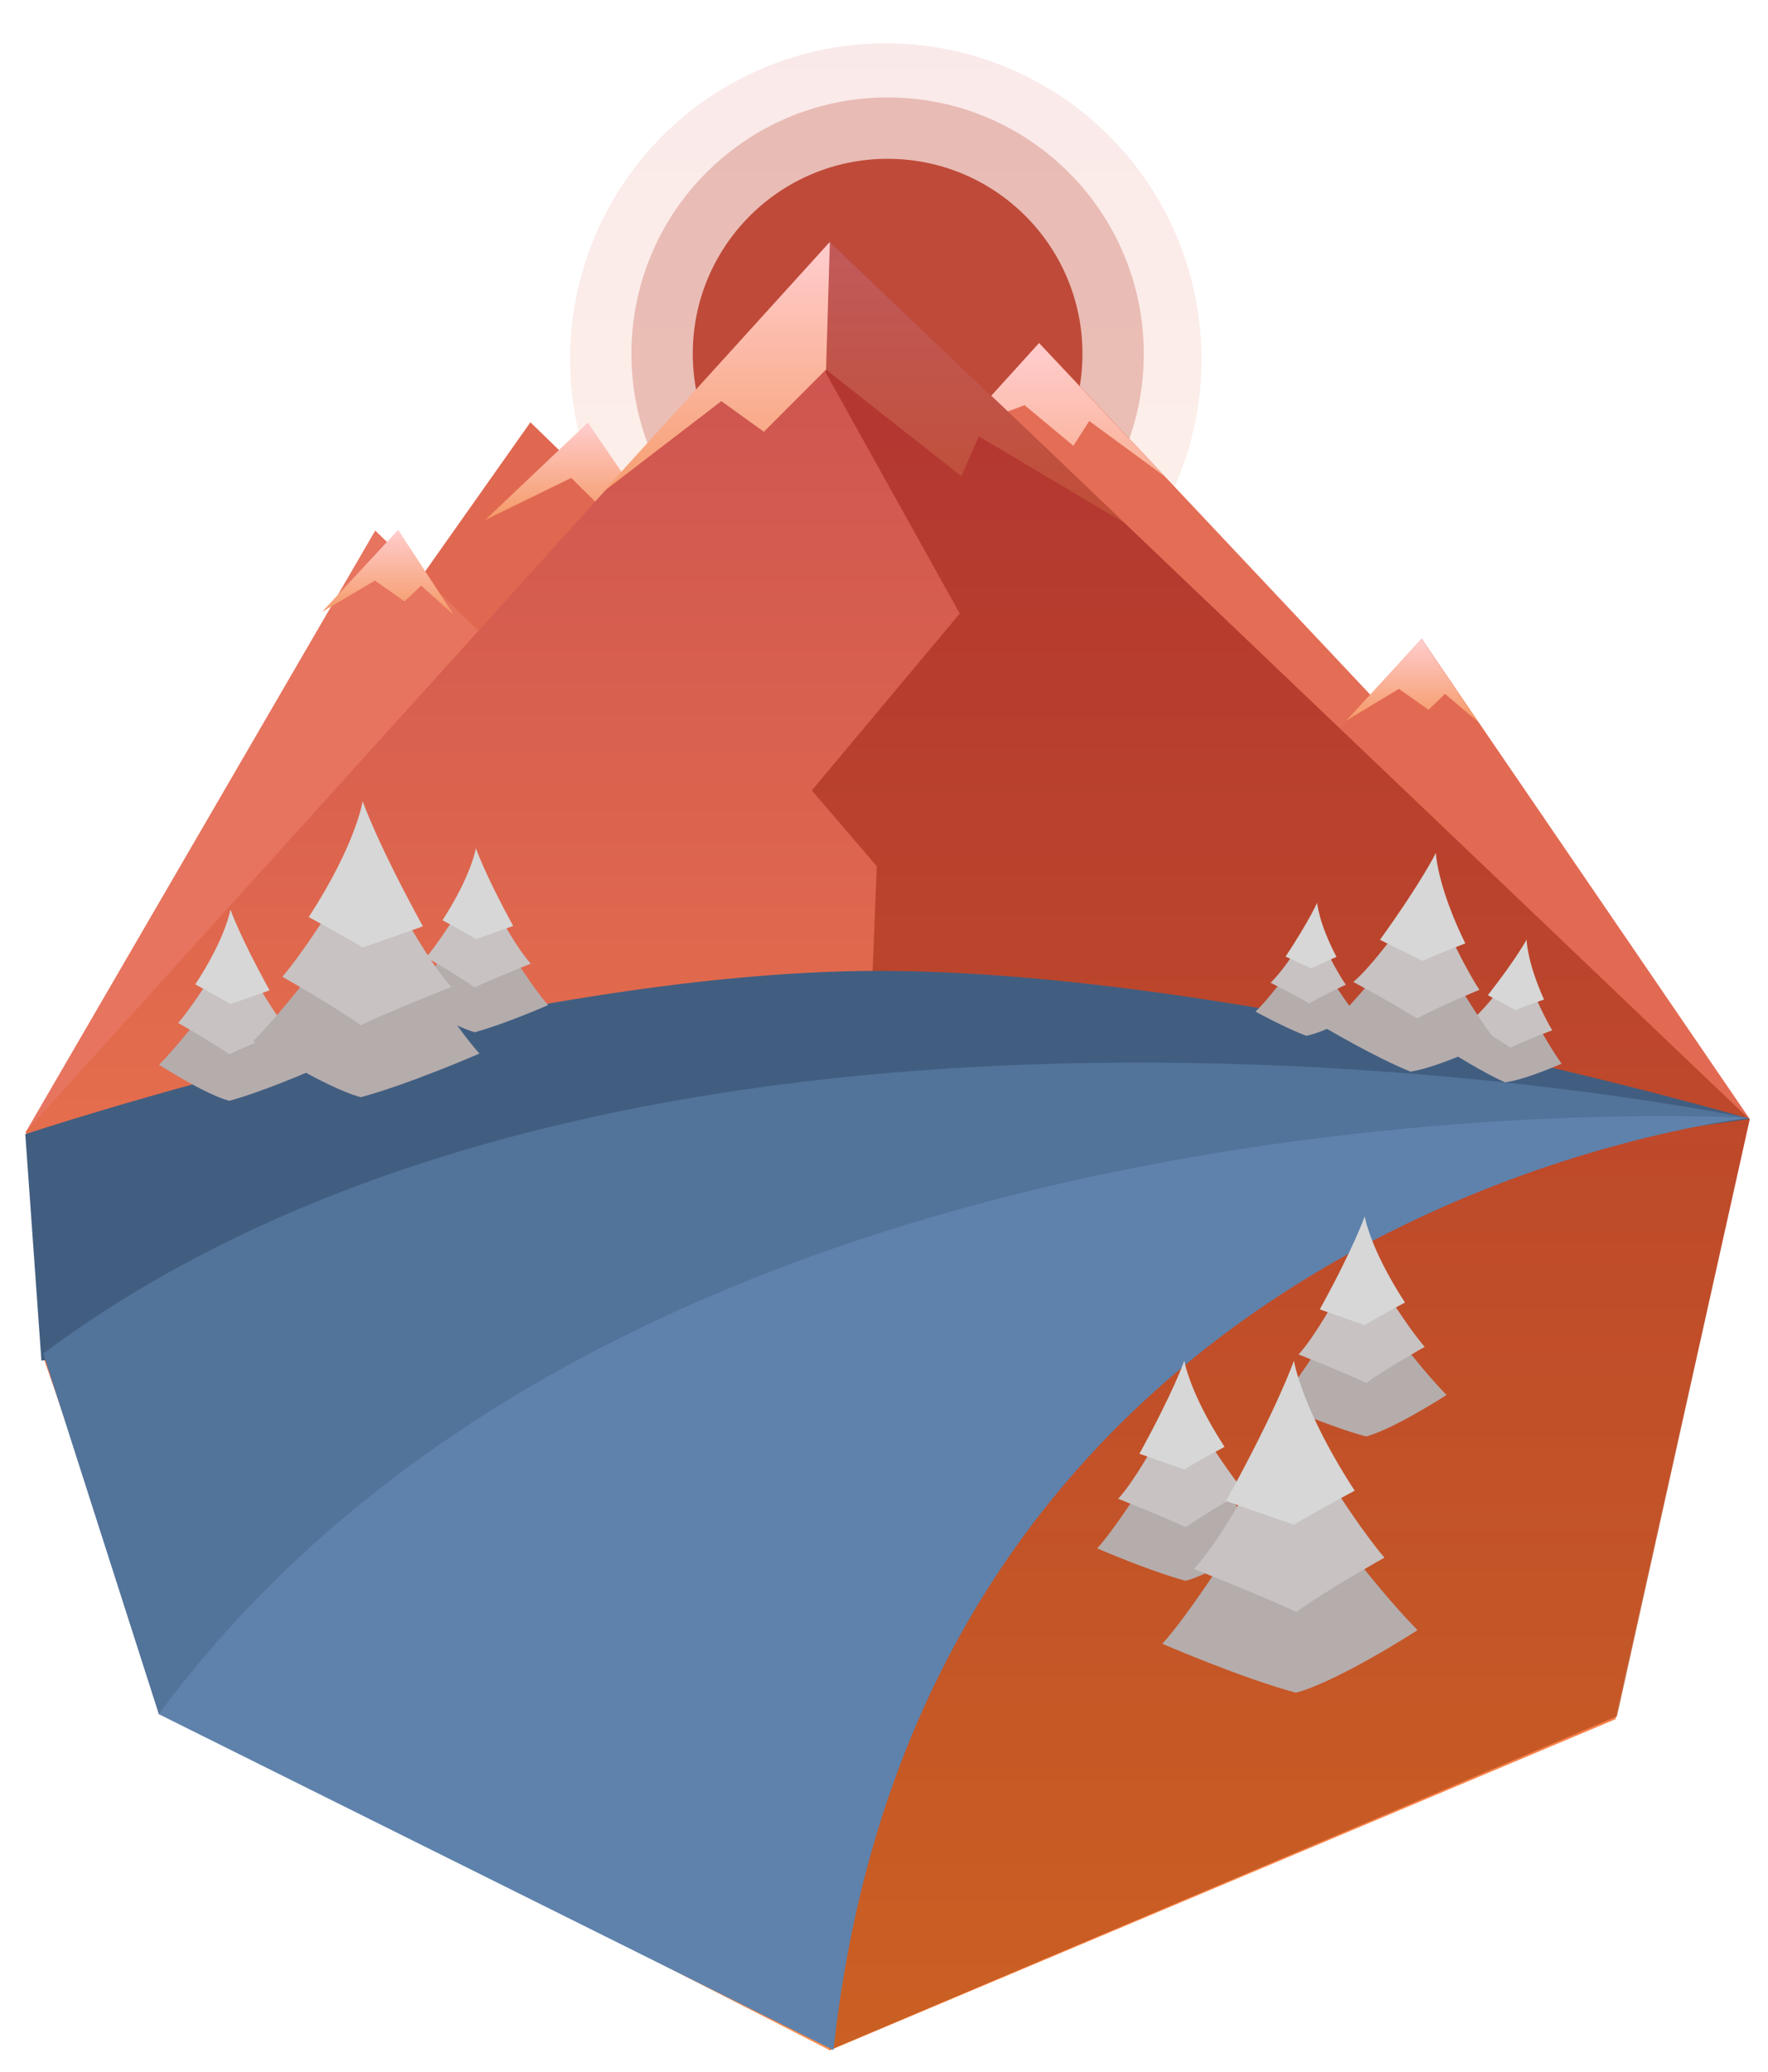 <?xml version="1.0" encoding="UTF-8" standalone="no"?>
<svg width="490px" height="574px" viewBox="0 0 490 574" version="1.1" xmlns="http://www.w3.org/2000/svg" xmlns:xlink="http://www.w3.org/1999/xlink">
    <!-- Generator: Sketch 3.6.1 (26313) - http://www.bohemiancoding.com/sketch -->
    <title>mountain-scene</title>
    <desc>Created with Sketch.</desc>
    <defs>
        <linearGradient x1="50%" y1="4.08%" x2="50%" y2="100%" id="linearGradient-1">
            <stop stop-color="#D96665" offset="0%"></stop>
            <stop stop-color="#F59965" offset="100%"></stop>
            <stop stop-color="#B43B3A" offset="100%"></stop>
        </linearGradient>
        <linearGradient x1="50%" y1="4.08%" x2="50%" y2="100%" id="linearGradient-2">
            <stop stop-color="#FFCBCA" offset="0%"></stop>
            <stop stop-color="#F59965" offset="100%"></stop>
            <stop stop-color="#B43B3A" offset="100%"></stop>
        </linearGradient>
        <path id="path-3" d="M127.481,77.065 L155.923,50.096 L168.459,68.427 L162.959,66.641 L158.971,72.985 L151.311,65.411 L127.481,77.065 Z"></path>
        <path id="path-4" d="M250.921,72.143 L218.161,97.273 L280.964,28.06 L315.708,64.939 L294.888,49.641 L290.483,56.514 L276.964,45.258 L262.713,50.632 L250.921,72.143 Z"></path>
        <path id="path-5" d="M366.132,132.64 L386.964,110.042 L402.643,133.013 L393.492,125.258 L388.916,129.652 L380.699,123.862 L366.132,132.64 Z"></path>
        <path id="path-6" d="M82.254,102.544 L103.349,79.813 L118.728,103.317 L109.697,95.252 L105.122,99.646 L96.904,93.857 L82.254,102.544 Z"></path>
        <linearGradient x1="50%" y1="0%" x2="50%" y2="100%" id="linearGradient-7">
            <stop stop-color="#CB5251" offset="0%"></stop>
            <stop stop-color="#FF8A48" offset="100%"></stop>
        </linearGradient>
        <path id="path-8" d="M192.921,44.143 L160.161,69.273 L222.964,0.06 L304.406,77.752 L264.276,53.905 L259.441,64.956 L221.908,35.401 L204.713,52.632 L192.921,44.143 Z"></path>
        <linearGradient x1="50%" y1="0%" x2="50%" y2="100%" id="linearGradient-9">
            <stop stop-color="#A52423" offset="0%"></stop>
            <stop stop-color="#B14C12" offset="100%"></stop>
        </linearGradient>
    </defs>
    <g id="Page-1" stroke="none" stroke-width="1" fill="none" fill-rule="evenodd">
        <g id="mountain-scene">
            <g id="mtn" transform="translate(-472, -485)">
                <path d="M715.5,1061.996 C956.957,1061.996 956.957,794.996 956.957,794.996 C956.957,794.996 816.292,754 715.5,754 C614.708,754 478.957,798.996 478.957,798.996 C478.957,798.996 474.043,1061.996 715.5,1061.996 Z" id="Oval-49"></path>
                <g id="sun" transform="translate(630, 497)">
                    <circle id="sun-copy-2" fill="url(#linearGradient-1)" opacity="0.142" cx="87.5" cy="87.5" r="87.5"></circle>
                    <circle id="sun-copy" fill="#BE4A3A" opacity="0.291" cx="88" cy="86" r="71"></circle>
                    <circle fill="#BF4A39" cx="88" cy="86" r="54"></circle>
                </g>
                <g transform="translate(479, 552)">
                    <path d="M76,261 L280.996,27.996 L457.996,215.996 L76,261 Z" id="Path-188-Copy-2" fill="#E46D56"></path>
                    <path d="M0.582,247.498 L140,50 L378,281 L0.582,247.498 Z" id="Path-188-Copy" fill="#E06851"></path>
                    <path d="M220.996,477.996 L0.091,246.727 L97,80 L335,311 L220.996,477.996 Z" id="Path-188-Copy-3" fill="#E7745E"></path>
                    <g id="Path-214-Copy-2">
                        <use fill="none" transform="translate(147.97, 63.581) scale(-1, 1) translate(-147.97, -63.581) " xlink:href="#path-3"></use>
                        <use fill="url(#linearGradient-2)" fill-rule="evenodd" xlink:href="#path-3"></use>
                    </g>
                    <path d="M176,341 L387,110 L477.909,243 L266.996,433.996 L176,341 Z" id="Path-188-Copy-4" fill="#E26A53"></path>
                    <g id="Path-214-Copy">
                        <use fill="none" xlink:href="#path-4"></use>
                        <use fill="url(#linearGradient-2)" fill-rule="evenodd" xlink:href="#path-4"></use>
                    </g>
                    <g id="Path-214-Copy-3">
                        <use fill="none" xlink:href="#path-5"></use>
                        <use fill="url(#linearGradient-2)" fill-rule="evenodd" xlink:href="#path-5"></use>
                    </g>
                    <g id="Path-214-Copy-4">
                        <use fill="none" transform="translate(100.491, 91.565) scale(-1, 1) rotate(3) translate(-100.491, -91.565) " xlink:href="#path-6"></use>
                        <use fill="url(#linearGradient-2)" fill-rule="evenodd" xlink:href="#path-6"></use>
                    </g>
                    <path d="M440.758,409.326 L223,501.065 L38.996,406.996 L4.996,308.996 L0.181,246.545 L223,0 L477.909,243.181 L440.758,409.326 Z" id="Path-188" fill="url(#linearGradient-7)"></path>
                    <g id="Path-214">
                        <use fill="none" xlink:href="#path-8"></use>
                        <use fill="url(#linearGradient-2)" fill-rule="evenodd" xlink:href="#path-8"></use>
                    </g>
                    <path d="M441.154,408.534 L223,500.996 L236,173 L217.996,152 L258.996,103 L221.913,36.356 L223,0 L477.909,243.181 L441.154,408.534 Z" id="Path-188-Copy-5" fill="url(#linearGradient-9)" opacity="0.679"></path>
                </g>
                <path d="M483.479,861.998 L956.957,794.996 C956.957,794.996 816.292,754 715.5,754 C614.708,754 479.011,799.257 479.011,799.257 L483.479,861.998 Z" id="Oval-49-Copy" fill="#415E80"></path>
                <path d="M496.838,914.209 C680.006,769.121 962.229,844.257 962.229,844.257 C962.229,844.257 681.14,720.29 486.285,809.736 L496.838,914.209 Z" id="Oval-49-Copy-2" fill="#52739A" transform="translate(724.257, 845.759) rotate(-12) translate(-724.257, -845.759) "></path>
                <path d="M654.925,1022.33 C770.022,816.436 989.508,883.824 989.508,883.824 C989.508,883.824 716.231,747.353 519.146,863.59 L654.925,1022.33 Z" id="Oval-49-Copy-3" fill="#5E82AC" transform="translate(754.327, 919.514) rotate(-23) translate(-754.327, -919.514) "></path>
            </g>
            <g id="trees" transform="translate(44, 168)">
                <g id="trees_white" transform="translate(0, 54)">
                    <g id="tree" transform="translate(69, 13)">
                        <path d="M25.767,24.415 C23.906,21.321 19.415,22.322 19.415,22.322 L14.832,23.175 C14.832,23.175 7.341,33.871 0.073,41.389 C0.073,41.389 12.079,49.217 18.56,51 C26.685,48.83 38.92,43.482 38.92,43.482 C35.08,39.188 28.803,29.46 25.767,24.415 Z" id="tree_middle" fill="#B5ACAC"></path>
                        <path d="M23.27,15.203 C21.409,12.109 19.415,9.921 19.415,9.921 C19.415,9.921 17.252,12.02 15.644,14.776 C12.692,19.838 7.852,27.076 5.106,30.248 C5.106,30.248 13.664,35.103 18.56,38.599 C22.734,36.527 34.103,31.996 34.103,31.996 C30.262,27.702 26.305,20.248 23.27,15.203 Z" id="tree_middle-copy-2" fill="#C8C2C2"></path>
                        <path d="M18.893,-1.59872116e-14 C18.893,-1.59872116e-14 17.738,7.441 9.635,19.967 C9.635,19.967 14.756,22.71 18.893,25.186 C22.556,23.95 29.221,21.555 29.221,21.555 C21.256,6.976 18.893,-1.59872116e-14 18.893,-1.59872116e-14 Z" id="tree_middle-copy" fill="#D7D7D7"></path>
                    </g>
                    <g id="tree-copy-2" transform="translate(0, 30)">
                        <path d="M27.089,25.372 C25.132,22.158 20.411,23.198 20.411,23.198 L15.593,24.084 C15.593,24.084 7.718,35.199 0.077,43.012 C0.077,43.012 12.699,51.147 19.512,53 C28.053,50.745 40.916,45.187 40.916,45.187 C36.879,40.725 30.28,30.616 27.089,25.372 Z" id="tree_middle" fill="#B5ACAC"></path>
                        <path d="M24.463,15.799 C22.506,12.584 20.411,10.31 20.411,10.31 C20.411,10.31 18.137,12.491 16.447,15.356 C13.343,20.616 8.255,28.138 5.368,31.434 C5.368,31.434 14.365,36.48 19.512,40.112 C23.9,37.96 35.851,33.251 35.851,33.251 C31.814,28.788 27.654,21.042 24.463,15.799 Z" id="tree_middle-copy-2" fill="#C8C2C2"></path>
                        <path d="M19.862,-1.59872116e-14 C19.862,-1.59872116e-14 18.648,7.733 10.129,20.75 C10.129,20.75 15.512,23.6 19.862,26.174 C23.712,24.889 30.72,22.4 30.72,22.4 C22.346,7.249 19.862,-1.59872116e-14 19.862,-1.59872116e-14 Z" id="tree_middle-copy" fill="#D7D7D7"></path>
                    </g>
                    <g id="tree-copy" transform="translate(26, 0)">
                        <path d="M41.624,39.255 C38.618,34.281 31.363,35.891 31.363,35.891 L23.959,37.261 C23.959,37.261 11.859,54.459 0.118,66.547 C0.118,66.547 19.512,79.134 29.982,82 C43.106,78.511 62.871,69.912 62.871,69.912 C56.667,63.008 46.528,47.368 41.624,39.255 Z" id="tree_middle" fill="#B5ACAC"></path>
                        <path d="M37.59,24.444 C34.583,19.47 31.363,15.951 31.363,15.951 C31.363,15.951 27.869,19.326 25.272,23.758 C20.502,31.896 12.684,43.534 8.248,48.634 C8.248,48.634 22.073,56.44 29.982,62.061 C36.724,58.73 55.089,51.444 55.089,51.444 C48.885,44.54 42.493,32.556 37.59,24.444 Z" id="tree_middle-copy-2" fill="#C8C2C2"></path>
                        <path d="M30.519,-2.48689958e-14 C30.519,-2.48689958e-14 28.654,11.964 15.565,32.104 C15.565,32.104 23.836,36.514 30.519,40.496 C36.436,38.508 47.204,34.657 47.204,34.657 C34.336,11.216 30.519,-2.48689958e-14 30.519,-2.48689958e-14 Z" id="tree_middle-copy" fill="#D7D7D7"></path>
                    </g>
                </g>
                <g id="trees_white-copy" transform="translate(348.5, 100) scale(-1, 1) translate(-348.5, -100) translate(303, 65)">
                    <g id="tree" transform="translate(75, 35.5) rotate(-5) translate(-75, -35.5) translate(61, 17)">
                        <path d="M18.5,17.713 C17.163,15.468 13.939,16.195 13.939,16.195 L10.649,16.813 C10.649,16.813 5.271,24.573 0.053,30.027 C0.053,30.027 8.672,35.707 13.325,37 C19.158,35.426 27.943,31.546 27.943,31.546 C25.185,28.43 20.679,21.373 18.5,17.713 Z" id="tree_middle" fill="#B5ACAC"></path>
                        <path d="M16.706,11.03 C15.37,8.785 13.939,7.198 13.939,7.198 C13.939,7.198 12.386,8.72 11.232,10.72 C9.112,14.392 5.638,19.643 3.666,21.945 C3.666,21.945 9.81,25.467 13.325,28.003 C16.322,26.5 24.484,23.213 24.484,23.213 C21.727,20.097 18.886,14.69 16.706,11.03 Z" id="tree_middle-copy-2" fill="#C8C2C2"></path>
                        <path d="M13.564,-1.47437618e-13 C13.564,-1.47437618e-13 12.735,5.398 6.918,14.486 C6.918,14.486 10.594,16.476 13.564,18.272 C16.194,17.375 20.979,15.638 20.979,15.638 C15.26,5.061 13.564,-1.47437618e-13 13.564,-1.47437618e-13 Z" id="tree_middle-copy" fill="#D7D7D7"></path>
                    </g>
                    <g id="tree-copy-2" transform="translate(18.5, 47) rotate(-9) translate(-18.5, -47) translate(3, 27)">
                        <path d="M20.482,19.149 C19.002,16.723 15.433,17.508 15.433,17.508 L11.79,18.176 C11.79,18.176 5.835,26.565 0.058,32.462 C0.058,32.462 9.601,38.602 14.753,40 C21.211,38.298 30.937,34.103 30.937,34.103 C27.884,30.736 22.895,23.106 20.482,19.149 Z" id="tree_middle" fill="#B5ACAC"></path>
                        <path d="M18.496,11.924 C17.017,9.498 15.433,7.781 15.433,7.781 C15.433,7.781 13.713,9.427 12.435,11.589 C10.088,15.559 6.242,21.236 4.059,23.724 C4.059,23.724 10.861,27.532 14.753,30.274 C18.07,28.649 27.107,25.095 27.107,25.095 C24.054,21.727 20.909,15.881 18.496,11.924 Z" id="tree_middle-copy-2" fill="#C8C2C2"></path>
                        <path d="M15.018,-1.52766688e-13 C15.018,-1.52766688e-13 14.099,5.836 7.659,15.661 C7.659,15.661 11.729,17.812 15.018,19.754 C17.929,18.784 23.227,16.906 23.227,16.906 C16.895,5.471 15.018,-1.52766688e-13 15.018,-1.52766688e-13 Z" id="tree_middle-copy" fill="#D7D7D7"></path>
                    </g>
                    <g id="tree-copy" transform="translate(44.5, 33.5) rotate(-7) translate(-44.5, -33.5) translate(21, 3)">
                        <path d="M31.053,29.202 C28.81,25.502 23.398,26.699 23.398,26.699 L17.874,27.719 C17.874,27.719 8.847,40.512 0.088,49.505 C0.088,49.505 14.557,58.868 22.368,61 C32.159,58.404 46.904,52.008 46.904,52.008 C42.275,46.872 34.711,35.237 31.053,29.202 Z" id="tree_middle" fill="#B5ACAC"></path>
                        <path d="M28.043,18.184 C25.8,14.484 23.398,11.866 23.398,11.866 C23.398,11.866 20.791,14.377 18.853,17.673 C15.295,23.728 9.463,32.385 6.153,36.179 C6.153,36.179 16.467,41.986 22.368,46.167 C27.397,43.689 41.098,38.269 41.098,38.269 C36.47,33.134 31.701,24.219 28.043,18.184 Z" id="tree_middle-copy-2" fill="#C8C2C2"></path>
                        <path d="M22.768,-2.84217094e-14 C22.768,-2.84217094e-14 21.376,8.9 11.612,23.882 C11.612,23.882 17.782,27.163 22.768,30.125 C27.182,28.646 35.215,25.781 35.215,25.781 C25.616,8.343 22.768,-2.84217094e-14 22.768,-2.84217094e-14 Z" id="tree_middle-copy" fill="#D7D7D7"></path>
                    </g>
                </g>
                <g id="trees_white-copy-2" transform="translate(308.5, 235) scale(-1, 1) translate(-308.5, -235) translate(260, 169)">
                    <g id="tree" transform="translate(50, 40)">
                        <path d="M31.053,29.202 C28.81,25.502 23.398,26.699 23.398,26.699 L17.874,27.719 C17.874,27.719 8.847,40.512 0.088,49.505 C0.088,49.505 14.557,58.868 22.368,61 C32.159,58.404 46.904,52.008 46.904,52.008 C42.275,46.872 34.711,35.237 31.053,29.202 Z" id="tree_middle" fill="#B5ACAC"></path>
                        <path d="M28.043,18.184 C25.8,14.484 23.398,11.866 23.398,11.866 C23.398,11.866 20.791,14.377 18.853,17.673 C15.295,23.728 9.463,32.385 6.153,36.179 C6.153,36.179 16.467,41.986 22.368,46.167 C27.397,43.689 41.098,38.269 41.098,38.269 C36.47,33.134 31.701,24.219 28.043,18.184 Z" id="tree_middle-copy-2" fill="#C8C2C2"></path>
                        <path d="M22.768,1.95399252e-14 C22.768,1.95399252e-14 21.376,8.9 11.612,23.882 C11.612,23.882 17.782,27.163 22.768,30.125 C27.182,28.646 35.215,25.781 35.215,25.781 C25.616,8.343 22.768,1.95399252e-14 22.768,1.95399252e-14 Z" id="tree_middle-copy" fill="#D7D7D7"></path>
                    </g>
                    <g id="tree-copy-2">
                        <path d="M31.053,29.202 C28.81,25.502 23.398,26.699 23.398,26.699 L17.874,27.719 C17.874,27.719 8.847,40.512 0.088,49.505 C0.088,49.505 14.557,58.868 22.368,61 C32.159,58.404 46.904,52.008 46.904,52.008 C42.275,46.872 34.711,35.237 31.053,29.202 Z" id="tree_middle" fill="#B5ACAC"></path>
                        <path d="M28.043,18.184 C25.8,14.484 23.398,11.866 23.398,11.866 C23.398,11.866 20.791,14.377 18.853,17.673 C15.295,23.728 9.463,32.385 6.153,36.179 C6.153,36.179 16.467,41.986 22.368,46.167 C27.397,43.689 41.098,38.269 41.098,38.269 C36.47,33.134 31.701,24.219 28.043,18.184 Z" id="tree_middle-copy-2" fill="#C8C2C2"></path>
                        <path d="M22.768,1.95399252e-14 C22.768,1.95399252e-14 21.376,8.9 11.612,23.882 C11.612,23.882 17.782,27.163 22.768,30.125 C27.182,28.646 35.215,25.781 35.215,25.781 C25.616,8.343 22.768,1.95399252e-14 22.768,1.95399252e-14 Z" id="tree_middle-copy" fill="#D7D7D7"></path>
                    </g>
                    <g id="tree-copy" transform="translate(8, 40)">
                        <path d="M46.91,44.043 C43.521,38.462 35.346,40.267 35.346,40.267 L27.002,41.805 C27.002,41.805 13.365,61.1 0.133,74.663 C0.133,74.663 21.99,88.784 33.789,92 C48.58,88.085 70.855,78.438 70.855,78.438 C63.863,70.692 52.436,53.144 46.91,44.043 Z" id="tree_middle" fill="#B5ACAC"></path>
                        <path d="M42.363,27.425 C38.975,21.844 35.346,17.897 35.346,17.897 C35.346,17.897 31.408,21.683 28.481,26.655 C23.106,35.786 14.295,48.843 9.295,54.565 C9.295,54.565 24.876,63.323 33.789,69.629 C41.387,65.892 62.084,57.718 62.084,57.718 C55.092,49.972 47.889,36.526 42.363,27.425 Z" id="tree_middle-copy-2" fill="#C8C2C2"></path>
                        <path d="M34.395,-2.84217094e-14 C34.395,-2.84217094e-14 32.292,13.422 17.541,36.019 C17.541,36.019 26.863,40.967 34.395,45.434 C41.063,43.204 53.198,38.883 53.198,38.883 C38.696,12.584 34.395,-2.84217094e-14 34.395,-2.84217094e-14 Z" id="tree_middle-copy" fill="#D7D7D7"></path>
                    </g>
                </g>
            </g>
        </g>
    </g>
</svg>